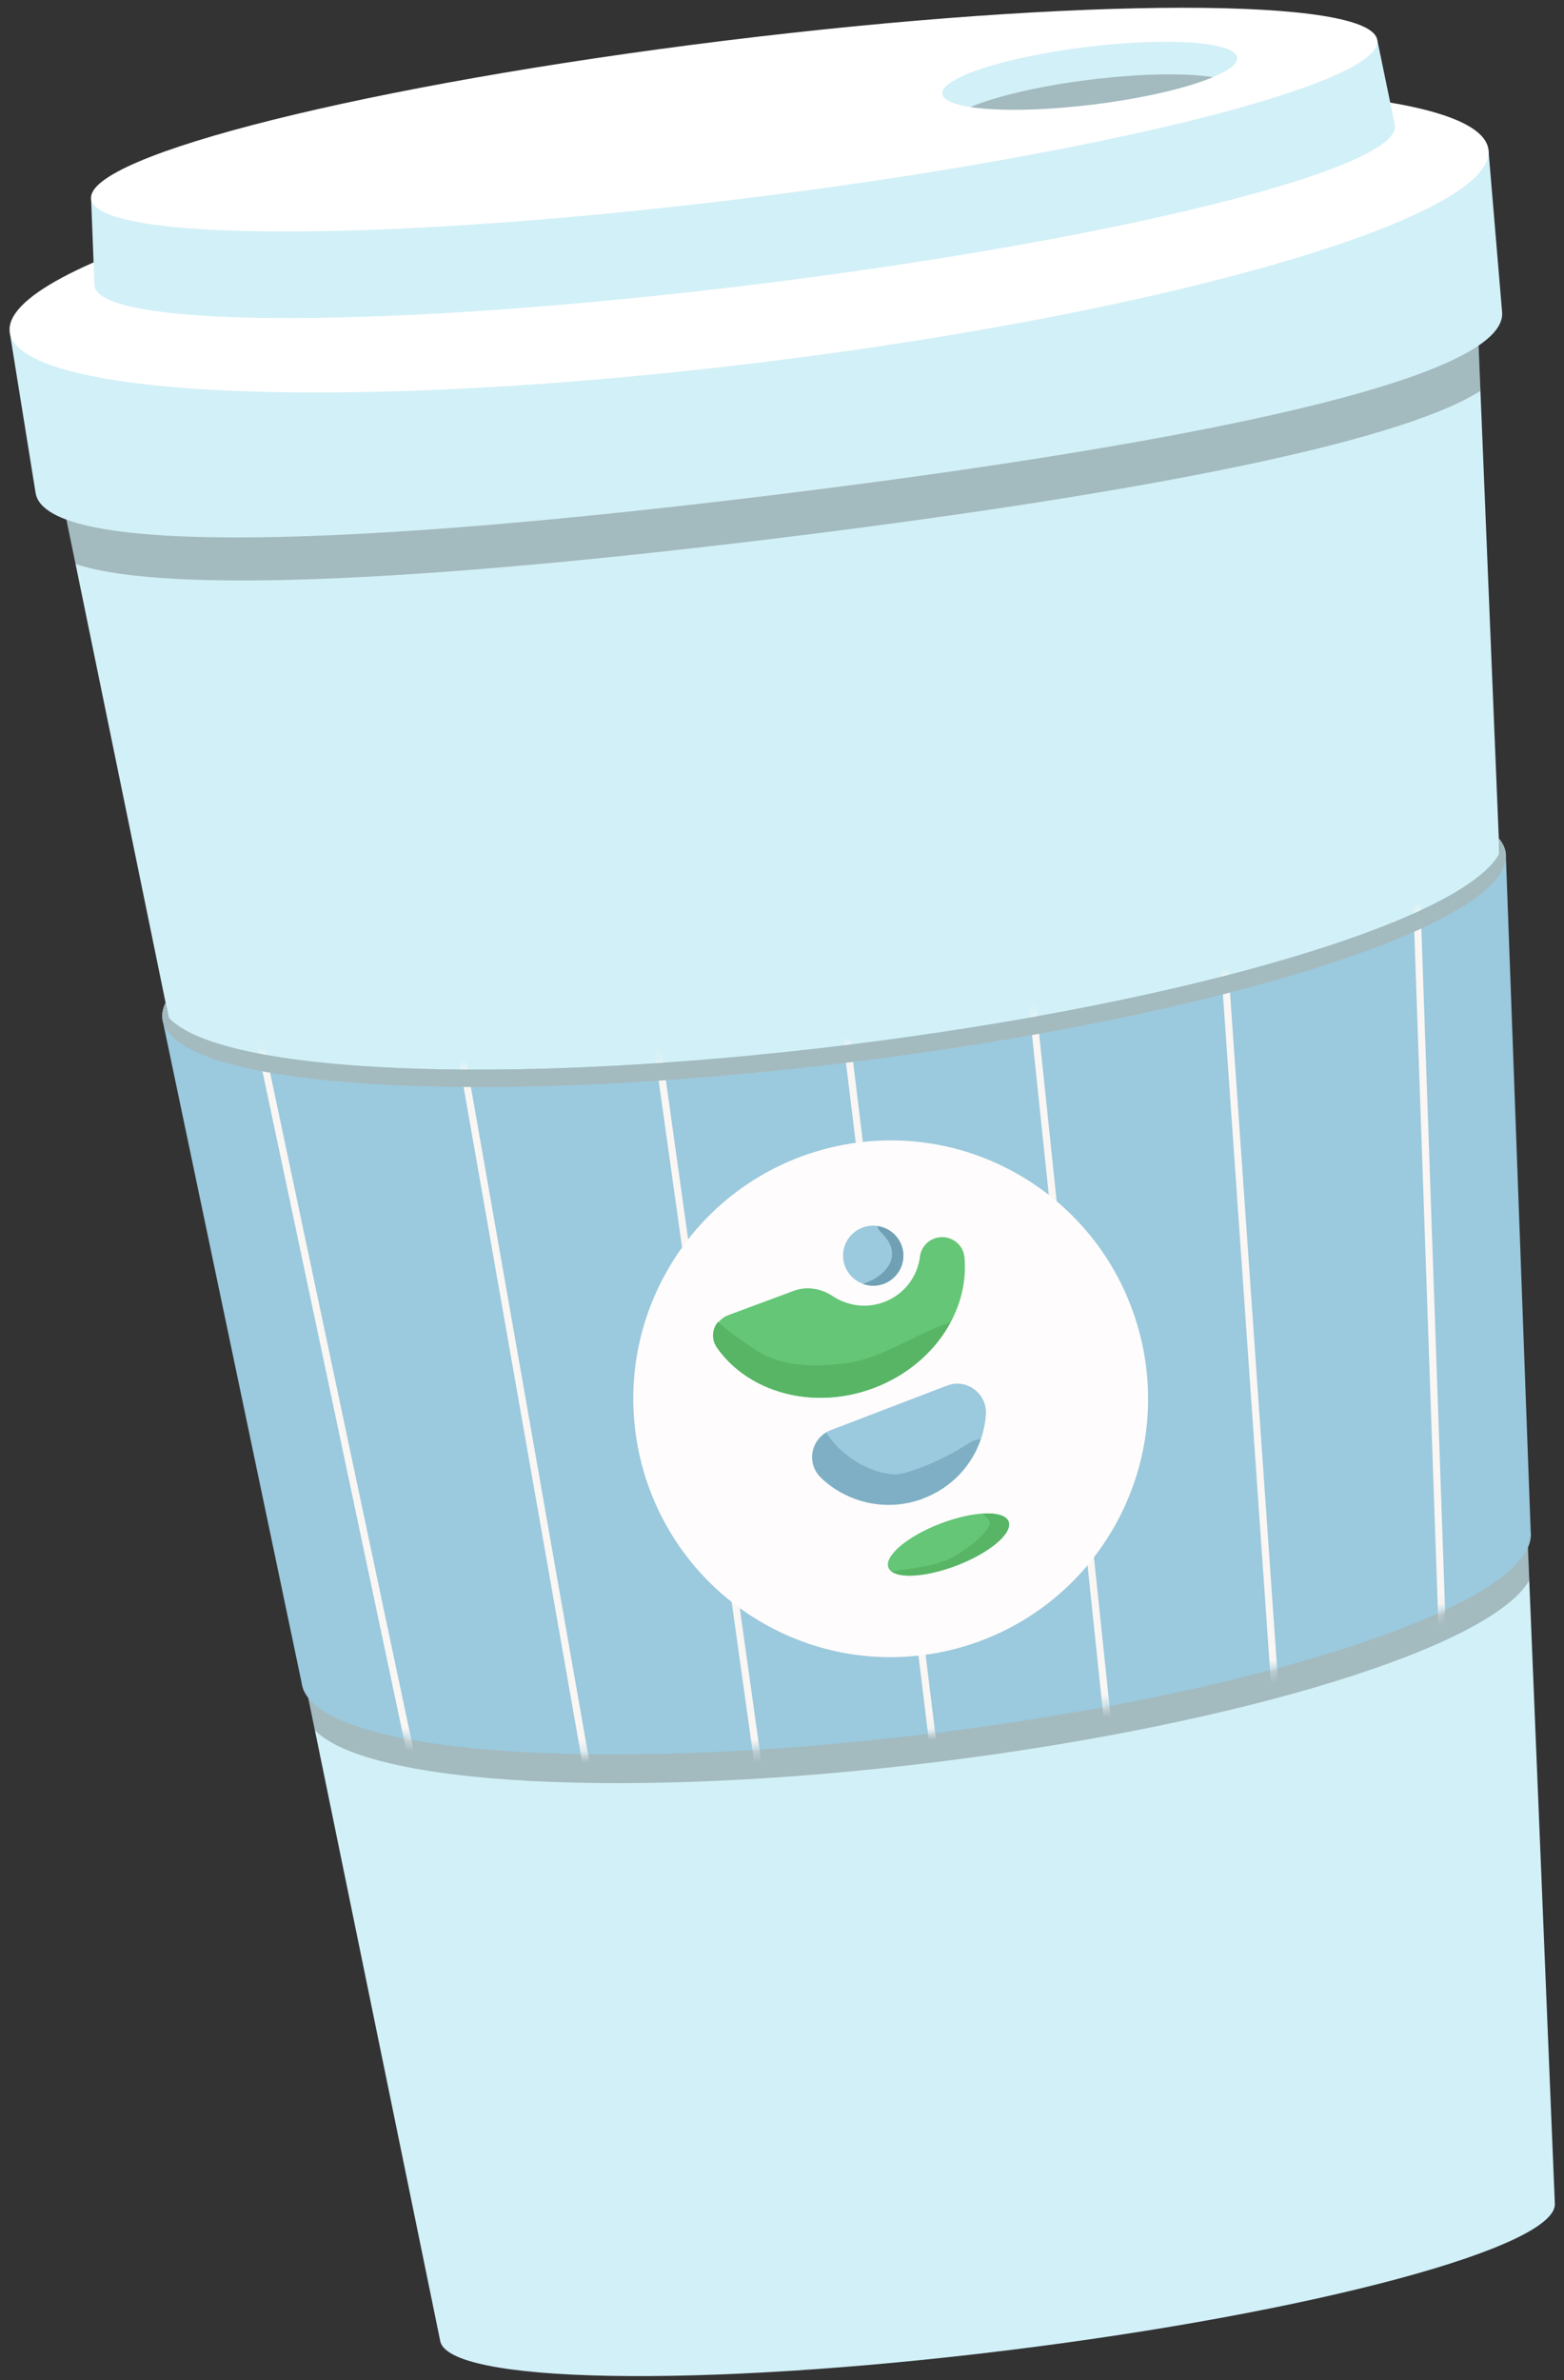 <svg width="138" height="210" viewBox="0 0 138 210" fill="none" xmlns="http://www.w3.org/2000/svg">
<rect x="0" y="0" width="138" height="210" fill="#333333" stroke="none"/>
<g clip-path="url(#clip0_10_5033)">
<path d="M67.865 35.714L5.365 43.416L38.829 206.469C39.299 210.314 61.697 210.715 88.86 207.368C116.022 204.021 137.658 198.193 137.188 194.348L130.36 28.012L67.859 35.714H67.865Z" fill="#D2F0F7"/>
<g style="mix-blend-mode:color-burn" opacity="0.25">
<path d="M75.082 94.724C45.626 98.351 20.699 97.319 15.458 92.588L27.782 152.643C32.464 157.489 55.415 158.809 82.514 155.474C109.613 152.133 131.56 145.279 134.933 139.438L132.418 78.171C128.473 84.037 104.537 91.096 75.082 94.724Z" fill="#191818"/>
</g>
<g style="mix-blend-mode:color-burn" opacity="0.25">
<path d="M5.365 43.416L6.667 49.76C15.033 52.559 39.527 51.067 69.294 47.401C99.055 43.735 123.188 39.233 130.626 34.483L130.36 28.012L67.859 35.714L5.365 43.416Z" fill="#191818"/>
</g>
<path d="M131.331 13.206L0.854 29.287L3.129 43.416C3.853 49.32 32.4 48.096 68.831 43.601C105.261 39.112 133.256 33.374 132.532 27.463L131.331 13.2V13.206Z" fill="#D2F0F7"/>
<path d="M67.404 31.942C103.434 27.502 132.056 19.114 131.334 13.207C130.611 7.301 100.817 6.112 64.787 10.552C28.758 14.993 0.136 23.381 0.858 29.287C1.581 35.194 31.374 36.383 67.404 31.942Z" fill="white"/>
<path d="M121.53 3.56L8.039 17.542L8.338 25.212C8.808 29.057 34.878 29.006 66.563 25.104C98.249 21.202 123.556 14.915 123.086 11.07L121.53 3.553V3.56Z" fill="#D2F0F7"/>
<path d="M121.53 3.56C122 7.404 96.978 13.653 65.635 17.517C34.293 21.381 8.509 21.393 8.039 17.549C7.569 13.704 32.591 7.455 63.933 3.591C95.276 -0.272 121.06 -0.285 121.53 3.56Z" fill="white"/>
<path d="M109.155 5.083C109.327 6.486 103.642 8.335 96.463 9.221C89.279 10.108 83.32 9.687 83.149 8.284C82.977 6.881 88.663 5.032 95.841 4.146C103.019 3.26 108.984 3.681 109.155 5.083Z" fill="#D2F0F7"/>
<g style="mix-blend-mode:color-burn" opacity="0.25">
<path d="M85.62 9.445C88.047 9.821 92.017 9.77 96.463 9.222C100.91 8.673 104.772 7.755 107.04 6.805C104.613 6.429 100.643 6.48 96.197 7.028C91.75 7.577 87.888 8.495 85.62 9.445Z" fill="#191818"/>
</g>
<path d="M132.621 74.518C131.23 80.581 106.125 88.322 74.77 92.192C43.415 96.056 17.186 94.64 14.379 89.093C14.315 89.368 14.296 89.623 14.328 89.884C14.34 89.999 14.36 90.107 14.391 90.216L26.613 148.467C27.369 154.632 52.251 156.634 82.202 152.942C112.154 149.251 135.816 141.268 135.06 135.102L132.875 75.615C132.875 75.5 132.875 75.391 132.862 75.277C132.831 75.015 132.748 74.773 132.621 74.524V74.518Z" fill="#9BC9DD"/>
<mask id="mask0_10_5033" style="mask-type:luminance" maskUnits="userSpaceOnUse" x="14" y="74" width="122" height="81">
<path d="M132.621 74.518C131.23 80.581 106.125 88.322 74.77 92.192C43.415 96.056 17.186 94.64 14.379 89.093C14.315 89.368 14.296 89.623 14.328 89.884C14.34 89.999 14.36 90.107 14.391 90.216L26.613 148.467C27.369 154.632 52.251 156.634 82.202 152.942C112.154 149.251 135.816 141.268 135.06 135.102L132.875 75.615C132.875 75.5 132.875 75.391 132.862 75.277C132.831 75.015 132.748 74.773 132.621 74.524V74.518Z" fill="white"/>
</mask>
<g mask="url(#mask0_10_5033)">
<path d="M73.831 81.895L73.201 81.973L82.686 159.516L83.317 159.438L73.831 81.895Z" fill="#F9F6F4"/>
<path d="M90.499 79.847L89.867 79.914L98.003 157.611L98.635 157.544L90.499 79.847Z" fill="#F9F6F4"/>
<path d="M107.85 77.774L107.216 77.818L112.646 155.753L113.28 155.709L107.85 77.774Z" fill="#F9F6F4"/>
<path d="M125.199 75.737L124.565 75.759L127.281 153.836L127.916 153.814L125.199 75.737Z" fill="#F9F6F4"/>
<path d="M57.165 83.946L56.536 84.035L67.368 161.399L67.997 161.311L57.165 83.946Z" fill="#F9F6F4"/>
<path d="M39.831 86.117L39.205 86.227L52.721 163.165L53.346 163.055L39.831 86.117Z" fill="#F9F6F4"/>
<path d="M22.498 88.337L21.877 88.47L38.06 164.888L38.681 164.755L22.498 88.337Z" fill="#F9F6F4"/>
</g>
<path d="M132.837 75.156C132.837 75.124 132.818 75.085 132.812 75.053C132.799 74.99 132.78 74.92 132.761 74.856C132.723 74.747 132.678 74.633 132.627 74.524C132.532 74.333 132.405 74.142 132.246 73.957L132.303 75.308C129.057 81.238 104.791 88.494 74.77 92.192C44.755 95.89 19.454 94.743 14.88 89.782L14.607 88.456C14.499 88.673 14.423 88.883 14.379 89.1C14.353 89.215 14.334 89.336 14.328 89.45C14.328 89.521 14.328 89.584 14.328 89.654C14.328 89.686 14.328 89.725 14.328 89.757C14.328 89.795 14.328 89.839 14.328 89.878C15.084 96.037 42.227 97.765 74.961 93.729C107.694 89.693 133.618 81.429 132.862 75.27C132.862 75.232 132.843 75.194 132.837 75.149V75.156Z" fill="#D2F0F7"/>
<g style="mix-blend-mode:color-burn" opacity="0.25">
<path d="M132.837 75.156C132.837 75.124 132.818 75.085 132.812 75.053C132.799 74.99 132.78 74.92 132.761 74.856C132.723 74.747 132.678 74.633 132.627 74.524C132.532 74.333 132.405 74.142 132.246 73.957L132.303 75.308C129.057 81.238 104.791 88.494 74.77 92.192C44.755 95.89 19.454 94.743 14.88 89.782L14.607 88.456C14.499 88.673 14.423 88.883 14.379 89.1C14.353 89.215 14.334 89.336 14.328 89.45C14.328 89.521 14.328 89.584 14.328 89.654C14.328 89.686 14.328 89.725 14.328 89.757C14.328 89.795 14.328 89.839 14.328 89.878C15.084 96.037 42.227 97.765 74.961 93.729C107.694 89.693 133.618 81.429 132.862 75.27C132.862 75.232 132.843 75.194 132.837 75.149V75.156Z" fill="#191818"/>
</g>
<path d="M98.175 134.949C104.524 124.092 100.902 110.125 90.085 103.753C79.268 97.38 65.353 101.016 59.005 111.873C52.656 122.73 56.278 136.697 67.095 143.069C77.911 149.441 91.826 145.806 98.175 134.949Z" fill="#FEFCFC"/>
<path d="M73.296 126.179C71.565 126.841 71.126 129.077 72.47 130.36C74.799 132.583 78.3 133.403 81.52 132.172C84.741 130.942 86.778 127.992 86.99 124.79C87.11 122.951 85.287 121.575 83.557 122.25C83.477 122.276 78.246 124.287 78.167 124.314C78.1 124.34 73.362 126.153 73.296 126.179Z" fill="#9BC9DD"/>
<path d="M84.413 138.126C87.341 137.002 89.392 135.262 88.995 134.24C88.598 133.217 85.903 133.299 82.975 134.423C80.047 135.547 77.995 137.286 78.392 138.309C78.789 139.331 81.485 139.249 84.413 138.126Z" fill="#64C676"/>
<path d="M82.439 109.272C81.76 109.523 81.267 110.132 81.174 110.859C80.961 112.632 79.777 114.22 77.993 114.881C76.436 115.463 74.786 115.212 73.495 114.365C72.457 113.677 71.193 113.452 70.035 113.889L64.259 116.032C63.047 116.482 62.582 117.964 63.34 119.009C66.148 122.872 71.778 124.433 77.049 122.475C82.319 120.517 85.54 115.675 85.1 110.925C84.981 109.642 83.663 108.822 82.439 109.272Z" fill="#64C676"/>
<path d="M77.049 122.475C80.136 121.324 82.505 119.194 83.863 116.68C80.642 117.686 77.874 119.922 74.427 120.305C71.951 120.583 69.236 120.623 66.974 119.3C66.681 119.128 64.165 117.448 63.354 116.627C62.835 117.236 62.741 118.162 63.247 118.877C66.015 122.845 71.712 124.46 77.049 122.475Z" fill="#57B565"/>
<path d="M77.049 113.425C78.519 113.425 79.71 112.241 79.71 110.78C79.71 109.318 78.519 108.134 77.049 108.134C75.579 108.134 74.387 109.318 74.387 110.78C74.387 112.241 75.579 113.425 77.049 113.425Z" fill="#9BC9DD"/>
<path d="M77.408 108.16C77.448 108.332 77.528 108.491 77.647 108.623C77.993 108.967 78.406 109.443 78.552 109.854C78.606 109.986 78.659 110.131 78.686 110.277C78.686 110.277 78.686 110.277 78.686 110.303V110.396C78.686 110.396 78.712 110.528 78.712 110.594C78.712 110.594 78.712 110.819 78.712 110.766C78.712 110.714 78.686 110.938 78.686 110.938C78.659 111.057 78.606 111.243 78.592 111.296C78.419 111.732 78.073 112.169 77.714 112.447C77.208 112.844 76.743 113.055 76.17 113.267C76.17 113.267 76.157 113.267 76.144 113.28C76.463 113.399 76.822 113.452 77.182 113.439C78.646 113.359 79.777 112.116 79.71 110.661C79.644 109.364 78.659 108.345 77.408 108.173V108.16Z" fill="#70A0B4"/>
<path d="M81.52 132.173C83.983 131.233 85.739 129.275 86.538 126.973C86.179 127 85.833 127.092 85.526 127.304C84.089 128.243 82.572 129.011 80.948 129.593C80.23 129.844 79.604 130.082 78.859 130.082C78.726 130.082 78.712 130.082 78.805 130.082C78.726 130.082 78.659 130.069 78.579 130.056C78.393 130.029 78.207 130.003 78.02 129.963C77.674 129.897 77.554 129.857 77.328 129.791C75.944 129.288 75.066 128.759 73.988 127.741C73.894 127.648 73.881 127.635 73.961 127.727C73.908 127.674 73.868 127.621 73.815 127.569C73.695 127.436 73.575 127.291 73.455 127.158C73.256 126.92 73.069 126.656 72.896 126.404C71.486 127.225 71.206 129.196 72.444 130.386C74.773 132.609 78.273 133.429 81.494 132.199L81.52 132.173Z" fill="#7EAFC5"/>
<path d="M88.987 134.236C88.774 133.694 87.909 133.469 86.711 133.535C87.004 133.866 87.483 134.13 87.31 134.567C87.23 134.779 87.057 134.99 86.911 135.162C86.272 135.956 85.367 136.578 84.528 137.12C82.785 138.232 80.669 138.311 78.672 138.642C79.511 139.277 81.867 139.078 84.409 138.112C87.337 136.988 89.386 135.255 88.987 134.223V134.236Z" fill="#57B565"/>
</g>
<defs>
<clipPath id="clip0_10_5033">
<rect width="136.353" height="208.954" fill="white" transform="translate(0.842 0.684)"/>
</clipPath>
</defs>
</svg>

